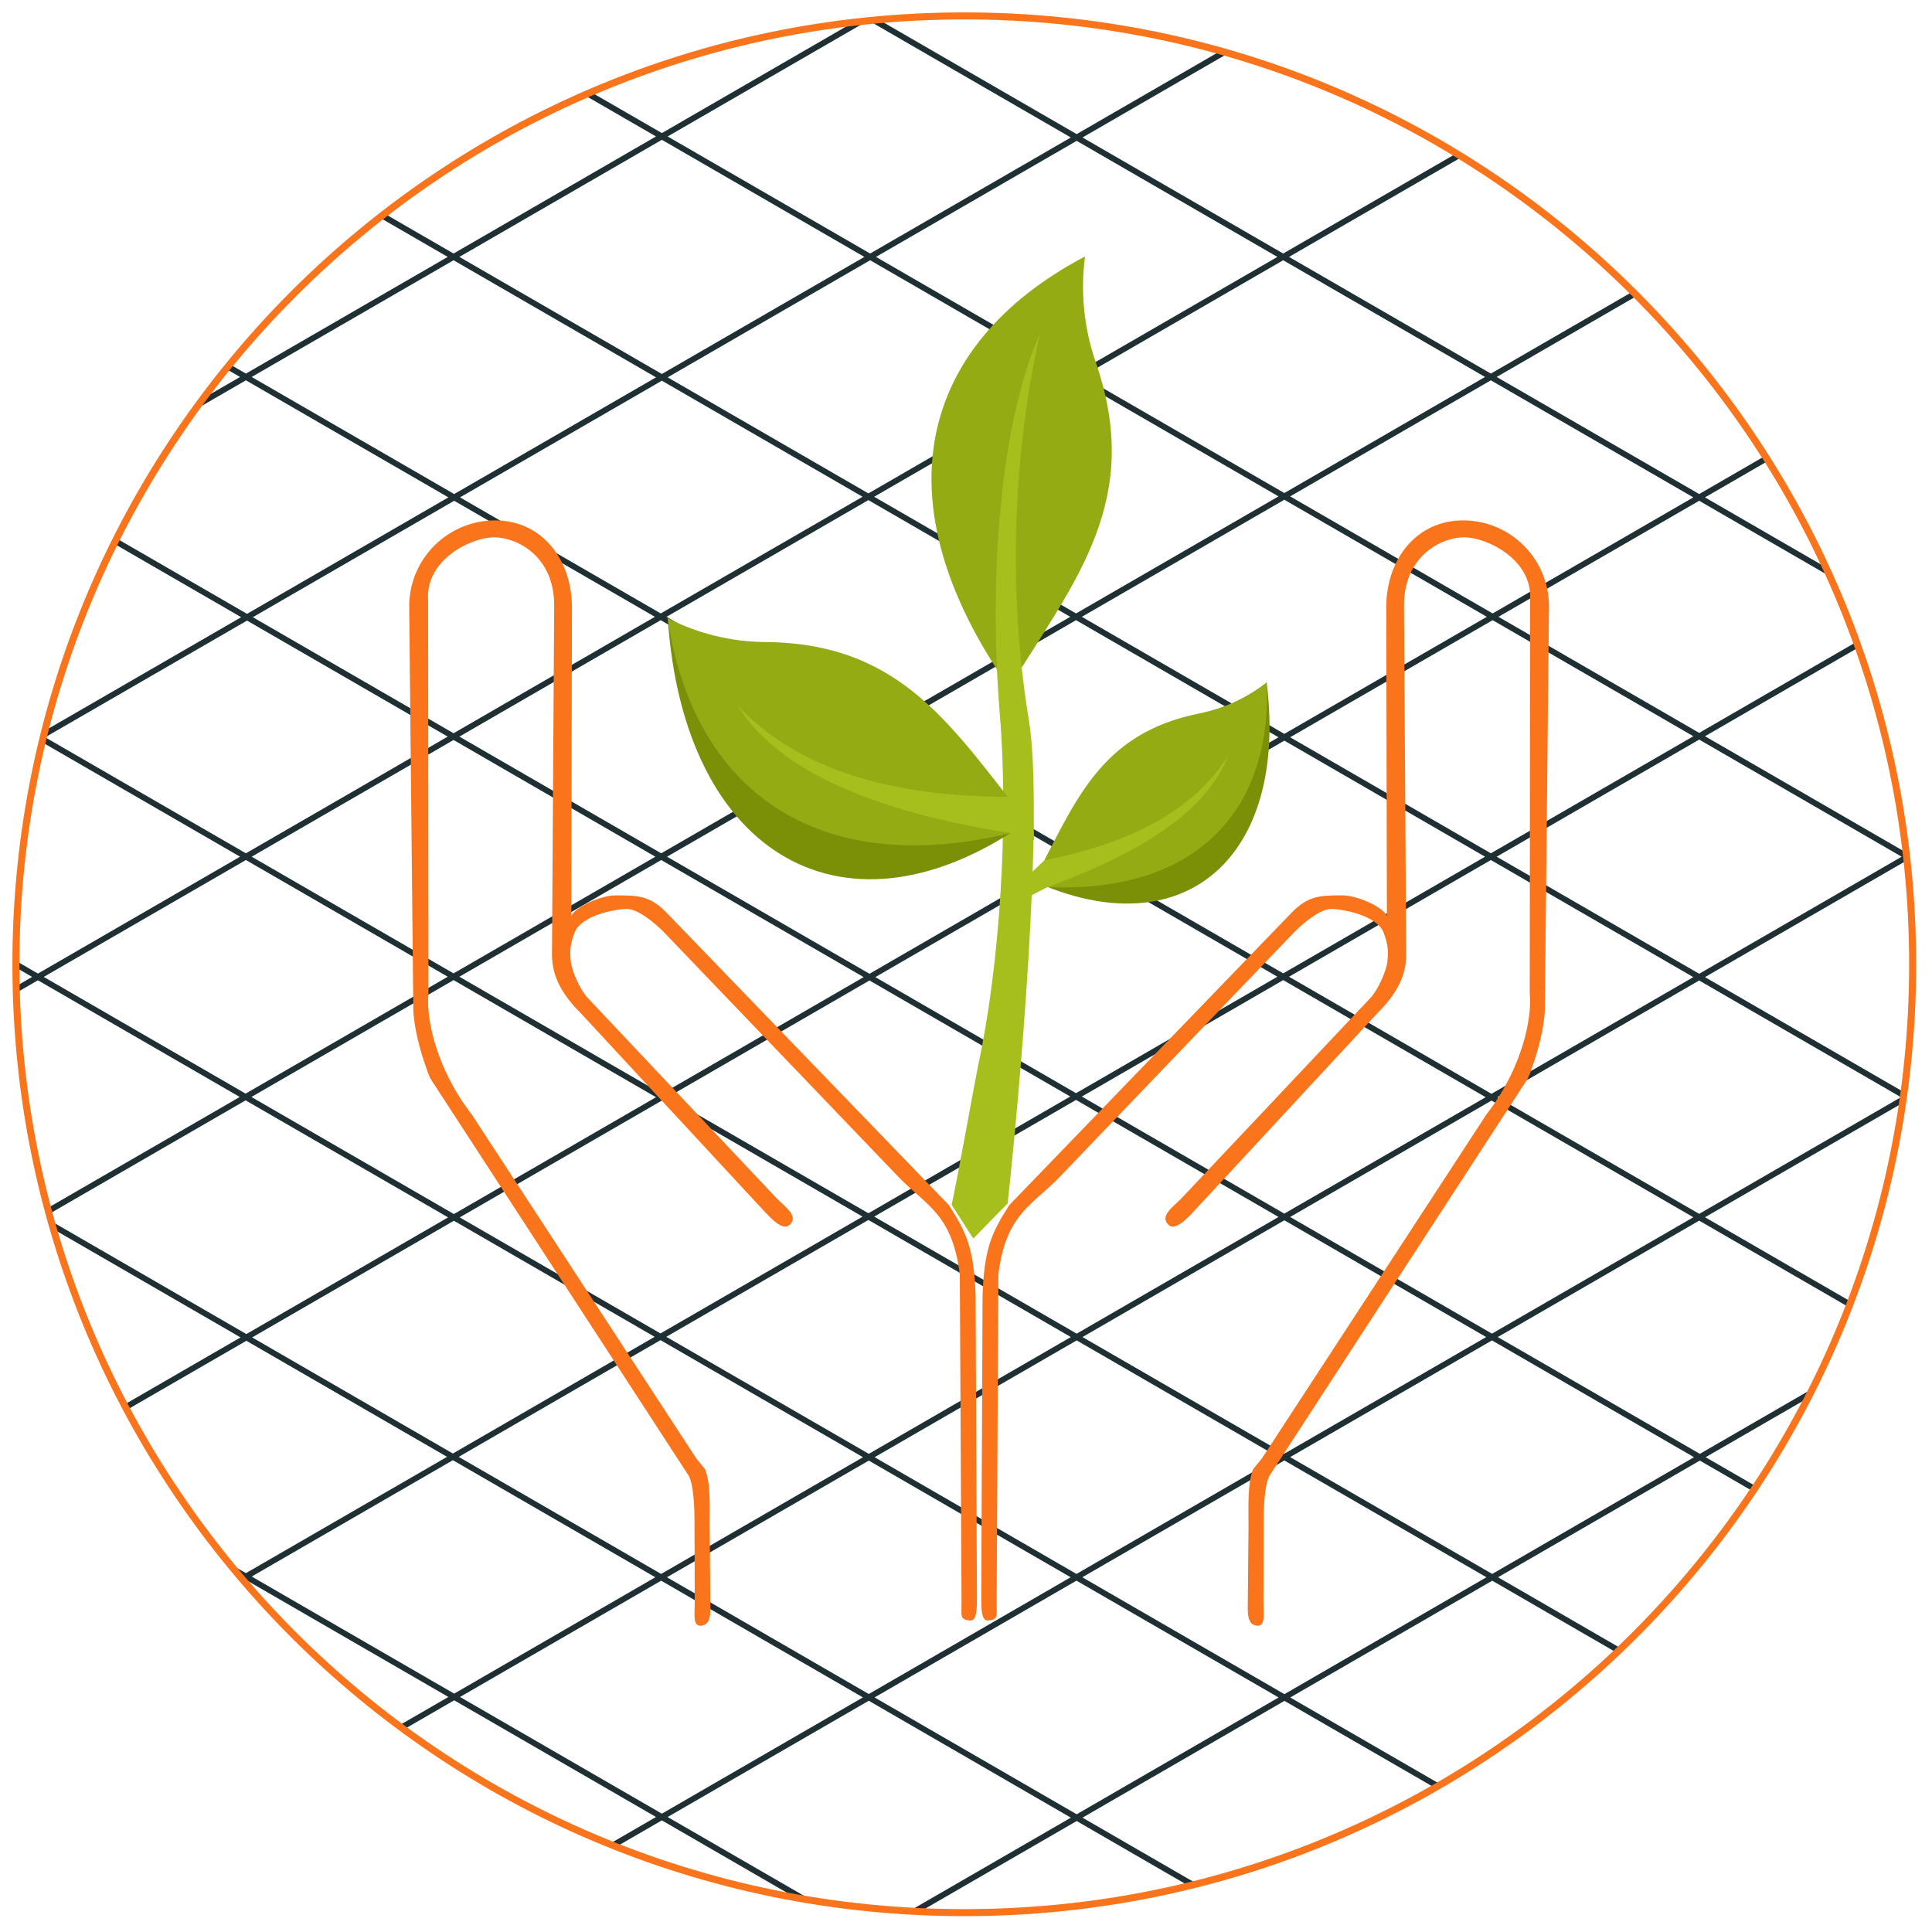 <svg xmlns="http://www.w3.org/2000/svg" viewBox="0 0 1080 1080" width="1080" height="1080" style="width: 100%; height: 100%; transform: translate3d(0px, 0px, 0px);" preserveAspectRatio="xMidYMid meet"><defs><clipPath id="__lottie_element_17"><rect width="1080" height="1080" x="0" y="0"></rect></clipPath><clipPath id="__lottie_element_20"><path d="M0,0 L136,0 L136,136 L0,136z"></path></clipPath><clipPath id="__lottie_element_26"><path d="M0,0 L136,0 L136,136 L0,136z"></path></clipPath><clipPath id="__lottie_element_33"><path d="M0,0 L1080,0 L1080,1080 L0,1080z"></path></clipPath><clipPath id="__lottie_element_49"><path d="M0,0 L136,0 L136,136 L0,136z"></path></clipPath><clipPath id="__lottie_element_56"><path d="M0,0 L136,0 L136,136 L0,136z"></path></clipPath></defs><g clip-path="url(#__lottie_element_17)"><g clip-path="url(#__lottie_element_20)" style="display: block;" transform="matrix(7.854,0,0,7.854,5.948,5.948)" opacity="1"><g style="display: block;" transform="matrix(1,0,0,1,0,0)" opacity="1"><g opacity="1" transform="matrix(1,0,0,1,67.673,67.975)"><path fill="rgb(31,48,52)" fill-opacity="1" d=" M60.239,30.781 C60.355,30.558 60.465,30.331 60.579,30.105 C60.579,30.105 52.555,34.745 52.555,34.745 C52.555,34.745 38.174,26.432 38.174,26.432 C38.174,26.432 52.508,18.146 52.508,18.146 C52.508,18.146 63.155,24.301 63.155,24.301 C63.205,24.17 63.253,24.039 63.302,23.908 C63.302,23.908 52.922,17.905 52.922,17.905 C52.922,17.905 66.982,9.775 66.982,9.775 C67.019,9.52 67.054,9.264 67.09,9.007 C67.09,9.007 52.922,0.814 52.922,0.814 C52.922,0.814 67.298,-7.499 67.298,-7.499 C67.278,-7.685 67.256,-7.872 67.233,-8.057 C67.233,-8.057 52.924,-16.331 52.924,-16.331 C52.924,-16.331 63.841,-22.646 63.841,-22.646 C63.795,-22.778 63.749,-22.91 63.702,-23.042 C63.702,-23.042 52.508,-16.57 52.508,-16.57 C52.508,-16.57 38.221,-24.831 38.221,-24.831 C38.221,-24.831 52.508,-33.09 52.508,-33.09 C52.508,-33.09 61.815,-27.709 61.815,-27.709 C61.717,-27.927 61.614,-28.144 61.514,-28.361 C61.514,-28.361 52.922,-33.332 52.922,-33.332 C52.922,-33.332 57.415,-35.929 57.415,-35.929 C57.341,-36.046 57.269,-36.164 57.195,-36.28 C57.195,-36.28 52.508,-33.569 52.508,-33.569 C52.508,-33.569 38.096,-41.902 38.096,-41.902 C38.096,-41.902 48.081,-47.677 48.081,-47.677 C47.981,-47.778 47.882,-47.879 47.78,-47.98 C47.78,-47.98 37.682,-42.142 37.682,-42.142 C37.682,-42.142 23.315,-50.447 23.315,-50.447 C23.315,-50.447 35.626,-57.565 35.626,-57.565 C35.493,-57.647 35.361,-57.732 35.228,-57.814 C35.228,-57.814 22.9,-50.688 22.9,-50.688 C22.9,-50.688 8.617,-58.947 8.617,-58.947 C8.617,-58.947 18.995,-64.946 18.995,-64.946 C18.809,-65.001 18.625,-65.054 18.438,-65.105 C18.438,-65.105 8.201,-59.187 8.201,-59.187 C8.201,-59.187 -5.874,-67.325 -5.874,-67.325 C-6.113,-67.304 -6.353,-67.286 -6.592,-67.261 C-6.592,-67.261 7.786,-58.947 7.786,-58.947 C7.786,-58.947 -6.499,-50.688 -6.499,-50.688 C-6.499,-50.688 -20.91,-59.02 -20.91,-59.02 C-20.91,-59.02 -6.669,-67.255 -6.669,-67.255 C-7.014,-67.22 -7.357,-67.178 -7.701,-67.137 C-7.701,-67.137 -21.322,-59.261 -21.322,-59.261 C-21.322,-59.261 -26.357,-62.17 -26.357,-62.17 C-26.516,-62.103 -26.673,-62.033 -26.831,-61.963 C-26.831,-61.963 -21.74,-59.02 -21.74,-59.02 C-21.74,-59.02 -36.148,-50.688 -36.148,-50.688 C-36.148,-50.688 -41.053,-53.523 -41.053,-53.523 C-41.172,-53.432 -41.293,-53.342 -41.41,-53.25 C-41.41,-53.25 -36.564,-50.447 -36.564,-50.447 C-36.564,-50.447 -50.928,-42.142 -50.928,-42.142 C-50.928,-42.142 -52.072,-42.803 -52.072,-42.803 C-52.16,-42.695 -52.247,-42.584 -52.335,-42.476 C-52.335,-42.476 -51.344,-41.902 -51.344,-41.902 C-51.344,-41.902 -53.958,-40.391 -53.958,-40.391 C-54.162,-40.116 -54.361,-39.839 -54.561,-39.562 C-54.561,-39.562 -50.928,-41.663 -50.928,-41.663 C-50.928,-41.663 -36.516,-33.332 -36.516,-33.332 C-36.516,-33.332 -50.848,-25.042 -50.848,-25.042 C-50.848,-25.042 -60.124,-30.405 -60.124,-30.405 C-60.187,-30.282 -60.247,-30.158 -60.309,-30.034 C-60.309,-30.034 -51.264,-24.804 -51.264,-24.804 C-51.264,-24.804 -65.232,-16.728 -65.232,-16.728 C-65.301,-16.454 -65.366,-16.179 -65.432,-15.904 C-65.432,-15.904 -51.344,-7.757 -51.344,-7.757 C-51.344,-7.757 -65.73,0.561 -65.73,0.561 C-65.73,0.561 -67.294,-0.344 -67.294,-0.344 C-67.294,-0.263 -67.298,-0.182 -67.298,-0.1 C-67.298,-0.022 -67.294,0.055 -67.294,0.133 C-67.294,0.133 -66.143,0.799 -66.143,0.799 C-66.143,0.799 -67.277,1.455 -67.277,1.455 C-67.273,1.611 -67.269,1.77 -67.264,1.926 C-67.264,1.926 -65.73,1.04 -65.73,1.04 C-65.73,1.04 -51.365,9.344 -51.365,9.344 C-51.365,9.344 -65.042,17.251 -65.042,17.251 C-65.005,17.391 -64.967,17.53 -64.93,17.669 C-64.93,17.669 -50.949,9.585 -50.949,9.585 C-50.949,9.585 -36.536,17.915 -36.536,17.915 C-36.536,17.915 -50.896,26.219 -50.896,26.219 C-50.896,26.219 -64.79,18.182 -64.79,18.182 C-64.736,18.373 -64.68,18.563 -64.626,18.755 C-64.626,18.755 -51.309,26.458 -51.309,26.458 C-51.309,26.458 -59.589,31.243 -59.589,31.243 C-59.524,31.366 -59.461,31.489 -59.395,31.611 C-59.395,31.611 -50.895,26.697 -50.895,26.697 C-50.895,26.697 -36.611,34.958 -36.611,34.958 C-36.611,34.958 -50.928,43.236 -50.928,43.236 C-50.928,43.236 -52.115,42.551 -52.115,42.551 C-51.861,42.861 -51.603,43.17 -51.344,43.477 C-51.253,43.583 -51.163,43.69 -51.072,43.798 C-51.072,43.798 -50.928,43.714 -50.928,43.714 C-50.928,43.714 -36.516,52.049 -36.516,52.049 C-36.516,52.049 -40.048,54.089 -40.048,54.089 C-39.927,54.18 -39.804,54.267 -39.682,54.355 C-39.682,54.355 -36.104,52.286 -36.104,52.286 C-36.104,52.286 -21.738,60.592 -21.738,60.592 C-21.738,60.592 -25.055,62.51 -25.055,62.51 C-24.893,62.576 -24.732,62.646 -24.568,62.711 C-24.568,62.711 -21.322,60.833 -21.322,60.833 C-21.322,60.833 -11.809,66.335 -11.809,66.335 C-11.421,66.403 -11.03,66.467 -10.639,66.529 C-10.639,66.529 -20.91,60.592 -20.91,60.592 C-20.91,60.592 -6.596,52.318 -6.596,52.318 C-6.596,52.318 7.788,60.639 7.788,60.639 C7.788,60.639 -3.706,67.285 -3.706,67.285 C-3.452,67.3 -3.198,67.313 -2.943,67.325 C-2.943,67.325 8.202,60.879 8.202,60.879 C8.202,60.879 16.18,65.493 16.18,65.493 C16.376,65.445 16.572,65.399 16.765,65.35 C16.765,65.35 8.617,60.639 8.617,60.639 C8.617,60.639 22.99,52.327 22.99,52.327 C22.99,52.327 33.699,58.516 33.699,58.516 C33.835,58.438 33.97,58.355 34.107,58.275 C34.107,58.275 23.402,52.085 23.402,52.085 C23.402,52.085 37.779,43.773 37.779,43.773 C37.779,43.773 46.633,48.893 46.633,48.893 C46.738,48.793 46.843,48.693 46.947,48.594 C46.947,48.594 38.193,43.529 38.193,43.529 C38.193,43.529 52.555,35.225 52.555,35.225 C52.555,35.225 56.329,37.406 56.329,37.406 C56.406,37.292 56.481,37.175 56.558,37.059 C56.558,37.059 52.969,34.984 52.969,34.984 C52.969,34.984 60.239,30.781 60.239,30.781z M37.76,26.189 C37.76,26.189 23.396,17.885 23.396,17.885 C23.396,17.885 37.729,9.6 37.729,9.6 C37.729,9.6 52.092,17.904 52.092,17.904 C52.092,17.904 37.76,26.189 37.76,26.189z M-6.208,-16.285 C-6.208,-16.285 8.156,-24.592 8.156,-24.592 C8.156,-24.592 22.568,-16.257 22.568,-16.257 C22.568,-16.257 8.202,-7.952 8.202,-7.952 C8.202,-7.952 -6.208,-16.285 -6.208,-16.285z M22.488,0.786 C22.488,0.786 8.156,9.074 8.156,9.074 C8.156,9.074 -6.13,0.814 -6.13,0.814 C-6.13,0.814 8.202,-7.475 8.202,-7.475 C8.202,-7.475 22.488,0.786 22.488,0.786z M7.788,-7.712 C7.788,-7.712 -6.546,0.575 -6.546,0.575 C-6.546,0.575 -20.954,-7.757 -20.954,-7.757 C-20.954,-7.757 -6.622,-16.045 -6.622,-16.045 C-6.622,-16.045 7.788,-7.712 7.788,-7.712z M7.743,9.312 C7.743,9.312 -6.622,17.62 -6.622,17.62 C-6.622,17.62 -20.91,9.361 -20.91,9.361 C-20.91,9.361 -6.546,1.053 -6.546,1.053 C-6.546,1.053 7.743,9.312 7.743,9.312z M8.156,9.555 C8.156,9.555 22.568,17.885 22.568,17.885 C22.568,17.885 8.202,26.189 8.202,26.189 C8.202,26.189 -6.208,17.859 -6.208,17.859 C-6.208,17.859 8.156,9.555 8.156,9.555z M8.571,9.314 C8.571,9.314 22.902,1.027 22.902,1.027 C22.902,1.027 37.312,9.361 37.312,9.361 C37.312,9.361 22.98,17.646 22.98,17.646 C22.98,17.646 8.571,9.314 8.571,9.314z M23.316,0.786 C23.316,0.786 37.682,-7.52 37.682,-7.52 C37.682,-7.52 52.092,0.814 52.092,0.814 C52.092,0.814 37.727,9.12 37.727,9.12 C37.727,9.12 23.316,0.786 23.316,0.786z M22.902,0.547 C22.902,0.547 8.617,-7.712 8.617,-7.712 C8.617,-7.712 22.982,-16.018 22.982,-16.018 C22.982,-16.018 37.268,-7.757 37.268,-7.757 C37.268,-7.757 22.902,0.547 22.902,0.547z M8.571,-24.831 C8.571,-24.831 22.982,-33.163 22.982,-33.163 C22.982,-33.163 37.393,-24.831 37.393,-24.831 C37.393,-24.831 22.982,-16.499 22.982,-16.499 C22.982,-16.499 8.571,-24.831 8.571,-24.831z M8.157,-25.071 C8.157,-25.071 -6.21,-33.376 -6.21,-33.376 C-6.21,-33.376 8.202,-41.709 8.202,-41.709 C8.202,-41.709 22.568,-33.403 22.568,-33.403 C22.568,-33.403 8.157,-25.071 8.157,-25.071z M7.743,-24.831 C7.743,-24.831 -6.622,-16.525 -6.622,-16.525 C-6.622,-16.525 -20.99,-24.831 -20.99,-24.831 C-20.99,-24.831 -6.624,-33.137 -6.624,-33.137 C-6.624,-33.137 7.743,-24.831 7.743,-24.831z M-21.404,-25.071 C-21.404,-25.071 -35.689,-33.332 -35.689,-33.332 C-35.689,-33.332 -21.322,-41.636 -21.322,-41.636 C-21.322,-41.636 -7.038,-33.376 -7.038,-33.376 C-7.038,-33.376 -21.404,-25.071 -21.404,-25.071z M-7.038,-16.285 C-7.038,-16.285 -21.369,-7.999 -21.369,-7.999 C-21.369,-7.999 -35.734,-16.304 -35.734,-16.304 C-35.734,-16.304 -21.404,-24.592 -21.404,-24.592 C-21.404,-24.592 -7.038,-16.285 -7.038,-16.285z M-21.785,-7.757 C-21.785,-7.757 -36.148,0.547 -36.148,0.547 C-36.148,0.547 -50.516,-7.757 -50.516,-7.757 C-50.516,-7.757 -36.148,-16.064 -36.148,-16.064 C-36.148,-16.064 -21.785,-7.757 -21.785,-7.757z M-21.369,-7.52 C-21.369,-7.52 -6.96,0.814 -6.96,0.814 C-6.96,0.814 -21.322,9.12 -21.322,9.12 C-21.322,9.12 -35.734,0.786 -35.734,0.786 C-35.734,0.786 -21.369,-7.52 -21.369,-7.52z M-7.038,17.859 C-7.038,17.859 -21.421,26.174 -21.421,26.174 C-21.421,26.174 -35.708,17.915 -35.708,17.915 C-35.708,17.915 -21.322,9.6 -21.322,9.6 C-21.322,9.6 -7.038,17.859 -7.038,17.859z M-7.008,34.984 C-7.008,34.984 -21.374,43.292 -21.374,43.292 C-21.374,43.292 -35.783,34.96 -35.783,34.96 C-35.783,34.96 -21.421,26.652 -21.421,26.652 C-21.421,26.652 -7.008,34.984 -7.008,34.984z M-21.007,26.415 C-21.007,26.415 -6.622,18.098 -6.622,18.098 C-6.622,18.098 7.788,26.432 7.788,26.432 C7.788,26.432 -6.593,34.745 -6.593,34.745 C-6.593,34.745 -21.007,26.415 -21.007,26.415z M8.202,26.671 C8.202,26.671 22.568,34.977 22.568,34.977 C22.568,34.977 8.188,43.292 8.188,43.292 C8.188,43.292 -6.18,34.984 -6.18,34.984 C-6.18,34.984 8.202,26.671 8.202,26.671z M8.617,26.432 C8.617,26.432 22.982,18.122 22.982,18.122 C22.982,18.122 37.346,26.432 37.346,26.432 C37.346,26.432 22.982,34.734 22.982,34.734 C22.982,34.734 8.617,26.432 8.617,26.432z M66.87,9.36 C66.87,9.36 52.508,17.663 52.508,17.663 C52.508,17.663 38.143,9.36 38.143,9.36 C38.143,9.36 52.508,1.053 52.508,1.053 C52.508,1.053 66.87,9.36 66.87,9.36z M52.51,-16.092 C52.51,-16.092 66.919,-7.757 66.919,-7.757 C66.919,-7.757 52.508,0.575 52.508,0.575 C52.508,0.575 38.096,-7.757 38.096,-7.757 C38.096,-7.757 52.51,-16.092 52.51,-16.092z M52.094,-16.331 C52.094,-16.331 37.682,-7.999 37.682,-7.999 C37.682,-7.999 23.396,-16.257 23.396,-16.257 C23.396,-16.257 37.808,-24.592 37.808,-24.592 C37.808,-24.592 52.094,-16.331 52.094,-16.331z M52.092,-33.332 C52.092,-33.332 37.808,-25.071 37.808,-25.071 C37.808,-25.071 23.396,-33.403 23.396,-33.403 C23.396,-33.403 37.682,-41.663 37.682,-41.663 C37.682,-41.663 52.092,-33.332 52.092,-33.332z M37.268,-41.902 C37.268,-41.902 22.982,-33.641 22.982,-33.641 C22.982,-33.641 8.617,-41.949 8.617,-41.949 C8.617,-41.949 22.9,-50.209 22.9,-50.209 C22.9,-50.209 37.268,-41.902 37.268,-41.902z M8.202,-58.707 C8.202,-58.707 22.488,-50.447 22.488,-50.447 C22.488,-50.447 8.202,-42.188 8.202,-42.188 C8.202,-42.188 -6.083,-50.447 -6.083,-50.447 C-6.083,-50.447 8.202,-58.707 8.202,-58.707z M7.788,-41.949 C7.788,-41.949 -6.622,-33.615 -6.622,-33.615 C-6.622,-33.615 -20.91,-41.875 -20.91,-41.875 C-20.91,-41.875 -6.499,-50.209 -6.499,-50.209 C-6.499,-50.209 7.788,-41.949 7.788,-41.949z M-21.322,-58.782 C-21.322,-58.782 -6.91,-50.447 -6.91,-50.447 C-6.91,-50.447 -21.322,-42.115 -21.322,-42.115 C-21.322,-42.115 -35.734,-50.447 -35.734,-50.447 C-35.734,-50.447 -21.322,-58.782 -21.322,-58.782z M-50.516,-41.902 C-50.516,-41.902 -36.148,-50.209 -36.148,-50.209 C-36.148,-50.209 -21.738,-41.875 -21.738,-41.875 C-21.738,-41.875 -36.104,-33.569 -36.104,-33.569 C-36.104,-33.569 -50.516,-41.902 -50.516,-41.902z M-36.104,-33.09 C-36.104,-33.09 -21.818,-24.831 -21.818,-24.831 C-21.818,-24.831 -36.148,-16.544 -36.148,-16.544 C-36.148,-16.544 -50.434,-24.804 -50.434,-24.804 C-50.434,-24.804 -36.104,-33.09 -36.104,-33.09z M-65.214,-16.257 C-65.214,-16.257 -50.848,-24.562 -50.848,-24.562 C-50.848,-24.562 -36.564,-16.304 -36.564,-16.304 C-36.564,-16.304 -50.928,-7.999 -50.928,-7.999 C-50.928,-7.999 -65.214,-16.257 -65.214,-16.257z M-65.316,0.799 C-65.316,0.799 -50.928,-7.521 -50.928,-7.521 C-50.928,-7.521 -36.561,0.786 -36.561,0.786 C-36.561,0.786 -50.949,9.105 -50.949,9.105 C-50.949,9.105 -65.316,0.799 -65.316,0.799z M-50.535,9.344 C-50.535,9.344 -36.148,1.027 -36.148,1.027 C-36.148,1.027 -21.738,9.361 -21.738,9.361 C-21.738,9.361 -36.124,17.678 -36.124,17.678 C-36.124,17.678 -50.535,9.344 -50.535,9.344z M-50.482,26.458 C-50.482,26.458 -36.124,18.154 -36.124,18.154 C-36.124,18.154 -21.837,26.415 -21.837,26.415 C-21.837,26.415 -36.197,34.721 -36.197,34.721 C-36.197,34.721 -50.482,26.458 -50.482,26.458z M-50.514,43.477 C-50.514,43.477 -36.197,35.197 -36.197,35.197 C-36.197,35.197 -21.788,43.529 -21.788,43.529 C-21.788,43.529 -36.104,51.811 -36.104,51.811 C-36.104,51.811 -50.514,43.477 -50.514,43.477z M-21.322,60.354 C-21.322,60.354 -35.689,52.049 -35.689,52.049 C-35.689,52.049 -21.374,43.773 -21.374,43.773 C-21.374,43.773 -7.012,52.079 -7.012,52.079 C-7.012,52.079 -21.322,60.354 -21.322,60.354z M-20.96,43.529 C-20.96,43.529 -6.594,35.225 -6.594,35.225 C-6.594,35.225 7.773,43.529 7.773,43.529 C7.773,43.529 -6.596,51.839 -6.596,51.839 C-6.596,51.839 -20.96,43.529 -20.96,43.529z M8.202,60.398 C8.202,60.398 -6.182,52.081 -6.182,52.081 C-6.182,52.081 8.188,43.77 8.188,43.77 C8.188,43.77 22.575,52.085 22.575,52.085 C22.575,52.085 8.202,60.398 8.202,60.398z M22.988,51.848 C22.988,51.848 8.603,43.529 8.603,43.529 C8.603,43.529 22.982,35.217 22.982,35.217 C22.982,35.217 37.366,43.529 37.366,43.529 C37.366,43.529 22.988,51.848 22.988,51.848z M37.779,43.292 C37.779,43.292 23.396,34.977 23.396,34.977 C23.396,34.977 37.76,26.671 37.76,26.671 C37.76,26.671 52.142,34.984 52.142,34.984 C52.142,34.984 37.779,43.292 37.779,43.292z"></path><path stroke-linecap="butt" stroke-linejoin="miter" fill-opacity="0" stroke-miterlimit="10" stroke="rgb(17,137,165)" stroke-opacity="1" stroke-width="0" d=" M60.239,30.781 C60.355,30.558 60.465,30.331 60.579,30.105 C60.579,30.105 52.555,34.745 52.555,34.745 C52.555,34.745 38.174,26.432 38.174,26.432 C38.174,26.432 52.508,18.146 52.508,18.146 C52.508,18.146 63.155,24.301 63.155,24.301 C63.205,24.17 63.253,24.039 63.302,23.908 C63.302,23.908 52.922,17.905 52.922,17.905 C52.922,17.905 66.982,9.775 66.982,9.775 C67.019,9.52 67.054,9.264 67.09,9.007 C67.09,9.007 52.922,0.814 52.922,0.814 C52.922,0.814 67.298,-7.499 67.298,-7.499 C67.278,-7.685 67.256,-7.872 67.233,-8.057 C67.233,-8.057 52.924,-16.331 52.924,-16.331 C52.924,-16.331 63.841,-22.646 63.841,-22.646 C63.795,-22.778 63.749,-22.91 63.702,-23.042 C63.702,-23.042 52.508,-16.57 52.508,-16.57 C52.508,-16.57 38.221,-24.831 38.221,-24.831 C38.221,-24.831 52.508,-33.09 52.508,-33.09 C52.508,-33.09 61.815,-27.709 61.815,-27.709 C61.717,-27.927 61.614,-28.144 61.514,-28.361 C61.514,-28.361 52.922,-33.332 52.922,-33.332 C52.922,-33.332 57.415,-35.929 57.415,-35.929 C57.341,-36.046 57.269,-36.164 57.195,-36.28 C57.195,-36.28 52.508,-33.569 52.508,-33.569 C52.508,-33.569 38.096,-41.902 38.096,-41.902 C38.096,-41.902 48.081,-47.677 48.081,-47.677 C47.981,-47.778 47.882,-47.879 47.78,-47.98 C47.78,-47.98 37.682,-42.142 37.682,-42.142 C37.682,-42.142 23.315,-50.447 23.315,-50.447 C23.315,-50.447 35.626,-57.565 35.626,-57.565 C35.493,-57.647 35.361,-57.732 35.228,-57.814 C35.228,-57.814 22.9,-50.688 22.9,-50.688 C22.9,-50.688 8.617,-58.947 8.617,-58.947 C8.617,-58.947 18.995,-64.946 18.995,-64.946 C18.809,-65.001 18.625,-65.054 18.438,-65.105 C18.438,-65.105 8.201,-59.187 8.201,-59.187 C8.201,-59.187 -5.874,-67.325 -5.874,-67.325 C-6.113,-67.304 -6.353,-67.286 -6.592,-67.261 C-6.592,-67.261 7.786,-58.947 7.786,-58.947 C7.786,-58.947 -6.499,-50.688 -6.499,-50.688 C-6.499,-50.688 -20.91,-59.02 -20.91,-59.02 C-20.91,-59.02 -6.669,-67.255 -6.669,-67.255 C-7.014,-67.22 -7.357,-67.178 -7.701,-67.137 C-7.701,-67.137 -21.322,-59.261 -21.322,-59.261 C-21.322,-59.261 -26.357,-62.17 -26.357,-62.17 C-26.516,-62.103 -26.673,-62.033 -26.831,-61.963 C-26.831,-61.963 -21.74,-59.02 -21.74,-59.02 C-21.74,-59.02 -36.148,-50.688 -36.148,-50.688 C-36.148,-50.688 -41.053,-53.523 -41.053,-53.523 C-41.172,-53.432 -41.293,-53.342 -41.41,-53.25 C-41.41,-53.25 -36.564,-50.447 -36.564,-50.447 C-36.564,-50.447 -50.928,-42.142 -50.928,-42.142 C-50.928,-42.142 -52.072,-42.803 -52.072,-42.803 C-52.16,-42.695 -52.247,-42.584 -52.335,-42.476 C-52.335,-42.476 -51.344,-41.902 -51.344,-41.902 C-51.344,-41.902 -53.958,-40.391 -53.958,-40.391 C-54.162,-40.116 -54.361,-39.839 -54.561,-39.562 C-54.561,-39.562 -50.928,-41.663 -50.928,-41.663 C-50.928,-41.663 -36.516,-33.332 -36.516,-33.332 C-36.516,-33.332 -50.848,-25.042 -50.848,-25.042 C-50.848,-25.042 -60.124,-30.405 -60.124,-30.405 C-60.187,-30.282 -60.247,-30.158 -60.309,-30.034 C-60.309,-30.034 -51.264,-24.804 -51.264,-24.804 C-51.264,-24.804 -65.232,-16.728 -65.232,-16.728 C-65.301,-16.454 -65.366,-16.179 -65.432,-15.904 C-65.432,-15.904 -51.344,-7.757 -51.344,-7.757 C-51.344,-7.757 -65.73,0.561 -65.73,0.561 C-65.73,0.561 -67.294,-0.344 -67.294,-0.344 C-67.294,-0.263 -67.298,-0.182 -67.298,-0.1 C-67.298,-0.022 -67.294,0.055 -67.294,0.133 C-67.294,0.133 -66.143,0.799 -66.143,0.799 C-66.143,0.799 -67.277,1.455 -67.277,1.455 C-67.273,1.611 -67.269,1.77 -67.264,1.926 C-67.264,1.926 -65.73,1.04 -65.73,1.04 C-65.73,1.04 -51.365,9.344 -51.365,9.344 C-51.365,9.344 -65.042,17.251 -65.042,17.251 C-65.005,17.391 -64.967,17.53 -64.93,17.669 C-64.93,17.669 -50.949,9.585 -50.949,9.585 C-50.949,9.585 -36.536,17.915 -36.536,17.915 C-36.536,17.915 -50.896,26.219 -50.896,26.219 C-50.896,26.219 -64.79,18.182 -64.79,18.182 C-64.736,18.373 -64.68,18.563 -64.626,18.755 C-64.626,18.755 -51.309,26.458 -51.309,26.458 C-51.309,26.458 -59.589,31.243 -59.589,31.243 C-59.524,31.366 -59.461,31.489 -59.395,31.611 C-59.395,31.611 -50.895,26.697 -50.895,26.697 C-50.895,26.697 -36.611,34.958 -36.611,34.958 C-36.611,34.958 -50.928,43.236 -50.928,43.236 C-50.928,43.236 -52.115,42.551 -52.115,42.551 C-51.861,42.861 -51.603,43.17 -51.344,43.477 C-51.253,43.583 -51.163,43.69 -51.072,43.798 C-51.072,43.798 -50.928,43.714 -50.928,43.714 C-50.928,43.714 -36.516,52.049 -36.516,52.049 C-36.516,52.049 -40.048,54.089 -40.048,54.089 C-39.927,54.18 -39.804,54.267 -39.682,54.355 C-39.682,54.355 -36.104,52.286 -36.104,52.286 C-36.104,52.286 -21.738,60.592 -21.738,60.592 C-21.738,60.592 -25.055,62.51 -25.055,62.51 C-24.893,62.576 -24.732,62.646 -24.568,62.711 C-24.568,62.711 -21.322,60.833 -21.322,60.833 C-21.322,60.833 -11.809,66.335 -11.809,66.335 C-11.421,66.403 -11.03,66.467 -10.639,66.529 C-10.639,66.529 -20.91,60.592 -20.91,60.592 C-20.91,60.592 -6.596,52.318 -6.596,52.318 C-6.596,52.318 7.788,60.639 7.788,60.639 C7.788,60.639 -3.706,67.285 -3.706,67.285 C-3.452,67.3 -3.198,67.313 -2.943,67.325 C-2.943,67.325 8.202,60.879 8.202,60.879 C8.202,60.879 16.18,65.493 16.18,65.493 C16.376,65.445 16.572,65.399 16.765,65.35 C16.765,65.35 8.617,60.639 8.617,60.639 C8.617,60.639 22.99,52.327 22.99,52.327 C22.99,52.327 33.699,58.516 33.699,58.516 C33.835,58.438 33.97,58.355 34.107,58.275 C34.107,58.275 23.402,52.085 23.402,52.085 C23.402,52.085 37.779,43.773 37.779,43.773 C37.779,43.773 46.633,48.893 46.633,48.893 C46.738,48.793 46.843,48.693 46.947,48.594 C46.947,48.594 38.193,43.529 38.193,43.529 C38.193,43.529 52.555,35.225 52.555,35.225 C52.555,35.225 56.329,37.406 56.329,37.406 C56.406,37.292 56.481,37.175 56.558,37.059 C56.558,37.059 52.969,34.984 52.969,34.984 C52.969,34.984 60.239,30.781 60.239,30.781z M37.76,26.189 C37.76,26.189 23.396,17.885 23.396,17.885 C23.396,17.885 37.729,9.6 37.729,9.6 C37.729,9.6 52.092,17.904 52.092,17.904 C52.092,17.904 37.76,26.189 37.76,26.189z M-6.208,-16.285 C-6.208,-16.285 8.156,-24.592 8.156,-24.592 C8.156,-24.592 22.568,-16.257 22.568,-16.257 C22.568,-16.257 8.202,-7.952 8.202,-7.952 C8.202,-7.952 -6.208,-16.285 -6.208,-16.285z M22.488,0.786 C22.488,0.786 8.156,9.074 8.156,9.074 C8.156,9.074 -6.13,0.814 -6.13,0.814 C-6.13,0.814 8.202,-7.475 8.202,-7.475 C8.202,-7.475 22.488,0.786 22.488,0.786z M7.788,-7.712 C7.788,-7.712 -6.546,0.575 -6.546,0.575 C-6.546,0.575 -20.954,-7.757 -20.954,-7.757 C-20.954,-7.757 -6.622,-16.045 -6.622,-16.045 C-6.622,-16.045 7.788,-7.712 7.788,-7.712z M7.743,9.312 C7.743,9.312 -6.622,17.62 -6.622,17.62 C-6.622,17.62 -20.91,9.361 -20.91,9.361 C-20.91,9.361 -6.546,1.053 -6.546,1.053 C-6.546,1.053 7.743,9.312 7.743,9.312z M8.156,9.555 C8.156,9.555 22.568,17.885 22.568,17.885 C22.568,17.885 8.202,26.189 8.202,26.189 C8.202,26.189 -6.208,17.859 -6.208,17.859 C-6.208,17.859 8.156,9.555 8.156,9.555z M8.571,9.314 C8.571,9.314 22.902,1.027 22.902,1.027 C22.902,1.027 37.312,9.361 37.312,9.361 C37.312,9.361 22.98,17.646 22.98,17.646 C22.98,17.646 8.571,9.314 8.571,9.314z M23.316,0.786 C23.316,0.786 37.682,-7.52 37.682,-7.52 C37.682,-7.52 52.092,0.814 52.092,0.814 C52.092,0.814 37.727,9.12 37.727,9.12 C37.727,9.12 23.316,0.786 23.316,0.786z M22.902,0.547 C22.902,0.547 8.617,-7.712 8.617,-7.712 C8.617,-7.712 22.982,-16.018 22.982,-16.018 C22.982,-16.018 37.268,-7.757 37.268,-7.757 C37.268,-7.757 22.902,0.547 22.902,0.547z M8.571,-24.831 C8.571,-24.831 22.982,-33.163 22.982,-33.163 C22.982,-33.163 37.393,-24.831 37.393,-24.831 C37.393,-24.831 22.982,-16.499 22.982,-16.499 C22.982,-16.499 8.571,-24.831 8.571,-24.831z M8.157,-25.071 C8.157,-25.071 -6.21,-33.376 -6.21,-33.376 C-6.21,-33.376 8.202,-41.709 8.202,-41.709 C8.202,-41.709 22.568,-33.403 22.568,-33.403 C22.568,-33.403 8.157,-25.071 8.157,-25.071z M7.743,-24.831 C7.743,-24.831 -6.622,-16.525 -6.622,-16.525 C-6.622,-16.525 -20.99,-24.831 -20.99,-24.831 C-20.99,-24.831 -6.624,-33.137 -6.624,-33.137 C-6.624,-33.137 7.743,-24.831 7.743,-24.831z M-21.404,-25.071 C-21.404,-25.071 -35.689,-33.332 -35.689,-33.332 C-35.689,-33.332 -21.322,-41.636 -21.322,-41.636 C-21.322,-41.636 -7.038,-33.376 -7.038,-33.376 C-7.038,-33.376 -21.404,-25.071 -21.404,-25.071z M-7.038,-16.285 C-7.038,-16.285 -21.369,-7.999 -21.369,-7.999 C-21.369,-7.999 -35.734,-16.304 -35.734,-16.304 C-35.734,-16.304 -21.404,-24.592 -21.404,-24.592 C-21.404,-24.592 -7.038,-16.285 -7.038,-16.285z M-21.785,-7.757 C-21.785,-7.757 -36.148,0.547 -36.148,0.547 C-36.148,0.547 -50.516,-7.757 -50.516,-7.757 C-50.516,-7.757 -36.148,-16.064 -36.148,-16.064 C-36.148,-16.064 -21.785,-7.757 -21.785,-7.757z M-21.369,-7.52 C-21.369,-7.52 -6.96,0.814 -6.96,0.814 C-6.96,0.814 -21.322,9.12 -21.322,9.12 C-21.322,9.12 -35.734,0.786 -35.734,0.786 C-35.734,0.786 -21.369,-7.52 -21.369,-7.52z M-7.038,17.859 C-7.038,17.859 -21.421,26.174 -21.421,26.174 C-21.421,26.174 -35.708,17.915 -35.708,17.915 C-35.708,17.915 -21.322,9.6 -21.322,9.6 C-21.322,9.6 -7.038,17.859 -7.038,17.859z M-7.008,34.984 C-7.008,34.984 -21.374,43.292 -21.374,43.292 C-21.374,43.292 -35.783,34.96 -35.783,34.96 C-35.783,34.96 -21.421,26.652 -21.421,26.652 C-21.421,26.652 -7.008,34.984 -7.008,34.984z M-21.007,26.415 C-21.007,26.415 -6.622,18.098 -6.622,18.098 C-6.622,18.098 7.788,26.432 7.788,26.432 C7.788,26.432 -6.593,34.745 -6.593,34.745 C-6.593,34.745 -21.007,26.415 -21.007,26.415z M8.202,26.671 C8.202,26.671 22.568,34.977 22.568,34.977 C22.568,34.977 8.188,43.292 8.188,43.292 C8.188,43.292 -6.18,34.984 -6.18,34.984 C-6.18,34.984 8.202,26.671 8.202,26.671z M8.617,26.432 C8.617,26.432 22.982,18.122 22.982,18.122 C22.982,18.122 37.346,26.432 37.346,26.432 C37.346,26.432 22.982,34.734 22.982,34.734 C22.982,34.734 8.617,26.432 8.617,26.432z M66.87,9.36 C66.87,9.36 52.508,17.663 52.508,17.663 C52.508,17.663 38.143,9.36 38.143,9.36 C38.143,9.36 52.508,1.053 52.508,1.053 C52.508,1.053 66.87,9.36 66.87,9.36z M52.51,-16.092 C52.51,-16.092 66.919,-7.757 66.919,-7.757 C66.919,-7.757 52.508,0.575 52.508,0.575 C52.508,0.575 38.096,-7.757 38.096,-7.757 C38.096,-7.757 52.51,-16.092 52.51,-16.092z M52.094,-16.331 C52.094,-16.331 37.682,-7.999 37.682,-7.999 C37.682,-7.999 23.396,-16.257 23.396,-16.257 C23.396,-16.257 37.808,-24.592 37.808,-24.592 C37.808,-24.592 52.094,-16.331 52.094,-16.331z M52.092,-33.332 C52.092,-33.332 37.808,-25.071 37.808,-25.071 C37.808,-25.071 23.396,-33.403 23.396,-33.403 C23.396,-33.403 37.682,-41.663 37.682,-41.663 C37.682,-41.663 52.092,-33.332 52.092,-33.332z M37.268,-41.902 C37.268,-41.902 22.982,-33.641 22.982,-33.641 C22.982,-33.641 8.617,-41.949 8.617,-41.949 C8.617,-41.949 22.9,-50.209 22.9,-50.209 C22.9,-50.209 37.268,-41.902 37.268,-41.902z M8.202,-58.707 C8.202,-58.707 22.488,-50.447 22.488,-50.447 C22.488,-50.447 8.202,-42.188 8.202,-42.188 C8.202,-42.188 -6.083,-50.447 -6.083,-50.447 C-6.083,-50.447 8.202,-58.707 8.202,-58.707z M7.788,-41.949 C7.788,-41.949 -6.622,-33.615 -6.622,-33.615 C-6.622,-33.615 -20.91,-41.875 -20.91,-41.875 C-20.91,-41.875 -6.499,-50.209 -6.499,-50.209 C-6.499,-50.209 7.788,-41.949 7.788,-41.949z M-21.322,-58.782 C-21.322,-58.782 -6.91,-50.447 -6.91,-50.447 C-6.91,-50.447 -21.322,-42.115 -21.322,-42.115 C-21.322,-42.115 -35.734,-50.447 -35.734,-50.447 C-35.734,-50.447 -21.322,-58.782 -21.322,-58.782z M-50.516,-41.902 C-50.516,-41.902 -36.148,-50.209 -36.148,-50.209 C-36.148,-50.209 -21.738,-41.875 -21.738,-41.875 C-21.738,-41.875 -36.104,-33.569 -36.104,-33.569 C-36.104,-33.569 -50.516,-41.902 -50.516,-41.902z M-36.104,-33.09 C-36.104,-33.09 -21.818,-24.831 -21.818,-24.831 C-21.818,-24.831 -36.148,-16.544 -36.148,-16.544 C-36.148,-16.544 -50.434,-24.804 -50.434,-24.804 C-50.434,-24.804 -36.104,-33.09 -36.104,-33.09z M-65.214,-16.257 C-65.214,-16.257 -50.848,-24.562 -50.848,-24.562 C-50.848,-24.562 -36.564,-16.304 -36.564,-16.304 C-36.564,-16.304 -50.928,-7.999 -50.928,-7.999 C-50.928,-7.999 -65.214,-16.257 -65.214,-16.257z M-65.316,0.799 C-65.316,0.799 -50.928,-7.521 -50.928,-7.521 C-50.928,-7.521 -36.561,0.786 -36.561,0.786 C-36.561,0.786 -50.949,9.105 -50.949,9.105 C-50.949,9.105 -65.316,0.799 -65.316,0.799z M-50.535,9.344 C-50.535,9.344 -36.148,1.027 -36.148,1.027 C-36.148,1.027 -21.738,9.361 -21.738,9.361 C-21.738,9.361 -36.124,17.678 -36.124,17.678 C-36.124,17.678 -50.535,9.344 -50.535,9.344z M-50.482,26.458 C-50.482,26.458 -36.124,18.154 -36.124,18.154 C-36.124,18.154 -21.837,26.415 -21.837,26.415 C-21.837,26.415 -36.197,34.721 -36.197,34.721 C-36.197,34.721 -50.482,26.458 -50.482,26.458z M-50.514,43.477 C-50.514,43.477 -36.197,35.197 -36.197,35.197 C-36.197,35.197 -21.788,43.529 -21.788,43.529 C-21.788,43.529 -36.104,51.811 -36.104,51.811 C-36.104,51.811 -50.514,43.477 -50.514,43.477z M-21.322,60.354 C-21.322,60.354 -35.689,52.049 -35.689,52.049 C-35.689,52.049 -21.374,43.773 -21.374,43.773 C-21.374,43.773 -7.012,52.079 -7.012,52.079 C-7.012,52.079 -21.322,60.354 -21.322,60.354z M-20.96,43.529 C-20.96,43.529 -6.594,35.225 -6.594,35.225 C-6.594,35.225 7.773,43.529 7.773,43.529 C7.773,43.529 -6.596,51.839 -6.596,51.839 C-6.596,51.839 -20.96,43.529 -20.96,43.529z M8.202,60.398 C8.202,60.398 -6.182,52.081 -6.182,52.081 C-6.182,52.081 8.188,43.77 8.188,43.77 C8.188,43.77 22.575,52.085 22.575,52.085 C22.575,52.085 8.202,60.398 8.202,60.398z M22.988,51.848 C22.988,51.848 8.603,43.529 8.603,43.529 C8.603,43.529 22.982,35.217 22.982,35.217 C22.982,35.217 37.366,43.529 37.366,43.529 C37.366,43.529 22.988,51.848 22.988,51.848z M37.779,43.292 C37.779,43.292 23.396,34.977 23.396,34.977 C23.396,34.977 37.76,26.671 37.76,26.671 C37.76,26.671 52.142,34.984 52.142,34.984 C52.142,34.984 37.779,43.292 37.779,43.292z"></path></g></g></g><g clip-path="url(#__lottie_element_56)" style="display: block;" transform="matrix(7.854,0,0,7.854,-24.305,5.948)" opacity="1"><g style="display: block;" transform="matrix(1,0,0,1,0,0)" opacity="1"><g opacity="1" transform="matrix(1,0,0,1,92.733,75.446)"><path fill="rgb(250,116,28)" fill-opacity="1" d=" M14.498,-39.163 C11.128,-39.163 9.027,-36.343 9.027,-32.972 C9.027,-32.972 9.074,-11.011 9.074,-11.011 C8.783,-11.665 6.962,-12.476 5.898,-12.476 C4.266,-12.476 3.481,-12.434 2.326,-11.279 C2.326,-11.279 -17.804,9.57 -17.804,9.57 C-19.046,11.523 -19.588,12.635 -19.704,16 C-19.704,16 -19.798,37.506 -19.798,37.506 C-19.798,38.369 -19.772,39.046 -19.407,39.132 C-18.544,39.132 -18.703,38.775 -18.703,37.912 C-18.703,37.912 -18.579,14.499 -18.579,14.499 C-18.019,10.044 -16.078,9.585 -14.002,7.343 C-14.002,7.343 2.521,-9.898 2.521,-9.898 C3.085,-10.461 4.304,-11.508 5.101,-11.508 C5.899,-11.508 8.392,-11.071 8.855,-9.788 C9.157,-8.977 9.189,-8.493 9.104,-7.738 C9.017,-7.039 8.418,-5.691 7.855,-5.126 C7.855,-5.126 -5.582,9.123 -5.582,9.123 C-6.193,9.733 -7.099,10.347 -6.488,10.958 C-5.878,11.568 -4.733,10.036 -4.122,9.426 C-4.122,9.426 8.455,-4.151 8.455,-4.151 C9.609,-5.306 10.448,-6.606 10.448,-8.239 C10.448,-8.239 10.292,-33.066 10.292,-33.066 C10.266,-36.649 12.97,-37.961 14.576,-37.959 C16.222,-37.956 19.469,-36.352 19.265,-33.49 C19.265,-33.49 19.24,-5.495 19.24,-5.495 C19.423,-3.822 18.735,-0.197 16.152,3.125 C16.152,3.125 0.18,27.593 0.18,27.593 C0.168,27.612 -0.438,28.347 -0.446,28.367 C-0.858,29.367 -0.775,31.06 -0.775,32.369 C-0.775,32.369 -0.822,37.631 -0.822,37.631 C-0.822,38.494 -0.95,39.507 -0.087,39.507 C0.423,39.475 0.288,38.697 0.288,37.834 C0.288,37.834 0.304,32.041 0.304,32.041 C0.304,31.277 0.344,29.511 0.718,28.829 C0.718,28.829 19.105,0.558 19.105,0.558 C19.243,0.242 19.306,0.1 19.418,-0.263 C19.798,-1.298 20.303,-3.126 20.319,-4.444 C20.319,-4.444 20.61,-33.05 20.61,-33.05 C20.61,-36.421 17.869,-39.163 14.498,-39.163z"></path><path stroke-linecap="butt" stroke-linejoin="miter" fill-opacity="0" stroke-miterlimit="10" stroke="rgb(250,116,28)" stroke-opacity="1" stroke-width="0" d=" M14.498,-39.163 C11.128,-39.163 9.027,-36.343 9.027,-32.972 C9.027,-32.972 9.074,-11.011 9.074,-11.011 C8.783,-11.665 6.962,-12.476 5.898,-12.476 C4.266,-12.476 3.481,-12.434 2.326,-11.279 C2.326,-11.279 -17.804,9.57 -17.804,9.57 C-19.046,11.523 -19.588,12.635 -19.704,16 C-19.704,16 -19.798,37.506 -19.798,37.506 C-19.798,38.369 -19.772,39.046 -19.407,39.132 C-18.544,39.132 -18.703,38.775 -18.703,37.912 C-18.703,37.912 -18.579,14.499 -18.579,14.499 C-18.019,10.044 -16.078,9.585 -14.002,7.343 C-14.002,7.343 2.521,-9.898 2.521,-9.898 C3.085,-10.461 4.304,-11.508 5.101,-11.508 C5.899,-11.508 8.392,-11.071 8.855,-9.788 C9.157,-8.977 9.189,-8.493 9.104,-7.738 C9.017,-7.039 8.418,-5.691 7.855,-5.126 C7.855,-5.126 -5.582,9.123 -5.582,9.123 C-6.193,9.733 -7.099,10.347 -6.488,10.958 C-5.878,11.568 -4.733,10.036 -4.122,9.426 C-4.122,9.426 8.455,-4.151 8.455,-4.151 C9.609,-5.306 10.448,-6.606 10.448,-8.239 C10.448,-8.239 10.292,-33.066 10.292,-33.066 C10.266,-36.649 12.97,-37.961 14.576,-37.959 C16.222,-37.956 19.469,-36.352 19.265,-33.49 C19.265,-33.49 19.24,-5.495 19.24,-5.495 C19.423,-3.822 18.735,-0.197 16.152,3.125 C16.152,3.125 0.18,27.593 0.18,27.593 C0.168,27.612 -0.438,28.347 -0.446,28.367 C-0.858,29.367 -0.775,31.06 -0.775,32.369 C-0.775,32.369 -0.822,37.631 -0.822,37.631 C-0.822,38.494 -0.95,39.507 -0.087,39.507 C0.423,39.475 0.288,38.697 0.288,37.834 C0.288,37.834 0.304,32.041 0.304,32.041 C0.304,31.277 0.344,29.511 0.718,28.829 C0.718,28.829 19.105,0.558 19.105,0.558 C19.243,0.242 19.306,0.1 19.418,-0.263 C19.798,-1.298 20.303,-3.126 20.319,-4.444 C20.319,-4.444 20.61,-33.05 20.61,-33.05 C20.61,-36.421 17.869,-39.163 14.498,-39.163z"></path></g></g></g><g clip-path="url(#__lottie_element_49)" style="display: block;" transform="matrix(-7.854,0,0,7.854,1118.944,5.948)" opacity="1"><g style="display: block;" transform="matrix(1,0,0,1,0,0)" opacity="1"><g opacity="1" transform="matrix(1,0,0,1,92.733,75.446)"><path fill="rgb(250,116,28)" fill-opacity="1" d=" M14.498,-39.163 C11.128,-39.163 9.027,-36.343 9.027,-32.972 C9.027,-32.972 9.074,-11.011 9.074,-11.011 C8.783,-11.665 6.962,-12.476 5.898,-12.476 C4.266,-12.476 3.481,-12.434 2.326,-11.279 C2.326,-11.279 -17.804,9.57 -17.804,9.57 C-19.046,11.523 -19.588,12.635 -19.704,16 C-19.704,16 -19.798,37.506 -19.798,37.506 C-19.798,38.369 -19.772,39.046 -19.407,39.132 C-18.544,39.132 -18.703,38.775 -18.703,37.912 C-18.703,37.912 -18.579,14.499 -18.579,14.499 C-18.019,10.044 -16.078,9.585 -14.002,7.343 C-14.002,7.343 2.521,-9.898 2.521,-9.898 C3.085,-10.461 4.304,-11.508 5.101,-11.508 C5.899,-11.508 8.392,-11.071 8.855,-9.788 C9.157,-8.977 9.189,-8.493 9.104,-7.738 C9.017,-7.039 8.418,-5.691 7.855,-5.126 C7.855,-5.126 -5.582,9.123 -5.582,9.123 C-6.193,9.733 -7.099,10.347 -6.488,10.958 C-5.878,11.568 -4.733,10.036 -4.122,9.426 C-4.122,9.426 8.455,-4.151 8.455,-4.151 C9.609,-5.306 10.448,-6.606 10.448,-8.239 C10.448,-8.239 10.292,-33.066 10.292,-33.066 C10.266,-36.649 12.97,-37.961 14.576,-37.959 C16.222,-37.956 19.469,-36.352 19.265,-33.49 C19.265,-33.49 19.24,-5.495 19.24,-5.495 C19.423,-3.822 18.735,-0.197 16.152,3.125 C16.152,3.125 0.18,27.593 0.18,27.593 C0.168,27.612 -0.438,28.347 -0.446,28.367 C-0.858,29.367 -0.775,31.06 -0.775,32.369 C-0.775,32.369 -0.822,37.631 -0.822,37.631 C-0.822,38.494 -0.95,39.507 -0.087,39.507 C0.423,39.475 0.288,38.697 0.288,37.834 C0.288,37.834 0.304,32.041 0.304,32.041 C0.304,31.277 0.344,29.511 0.718,28.829 C0.718,28.829 19.105,0.558 19.105,0.558 C19.243,0.242 19.306,0.1 19.418,-0.263 C19.798,-1.298 20.303,-3.126 20.319,-4.444 C20.319,-4.444 20.61,-33.05 20.61,-33.05 C20.61,-36.421 17.869,-39.163 14.498,-39.163z"></path><path stroke-linecap="butt" stroke-linejoin="miter" fill-opacity="0" stroke-miterlimit="10" stroke="rgb(250,116,28)" stroke-opacity="1" stroke-width="0" d=" M14.498,-39.163 C11.128,-39.163 9.027,-36.343 9.027,-32.972 C9.027,-32.972 9.074,-11.011 9.074,-11.011 C8.783,-11.665 6.962,-12.476 5.898,-12.476 C4.266,-12.476 3.481,-12.434 2.326,-11.279 C2.326,-11.279 -17.804,9.57 -17.804,9.57 C-19.046,11.523 -19.588,12.635 -19.704,16 C-19.704,16 -19.798,37.506 -19.798,37.506 C-19.798,38.369 -19.772,39.046 -19.407,39.132 C-18.544,39.132 -18.703,38.775 -18.703,37.912 C-18.703,37.912 -18.579,14.499 -18.579,14.499 C-18.019,10.044 -16.078,9.585 -14.002,7.343 C-14.002,7.343 2.521,-9.898 2.521,-9.898 C3.085,-10.461 4.304,-11.508 5.101,-11.508 C5.899,-11.508 8.392,-11.071 8.855,-9.788 C9.157,-8.977 9.189,-8.493 9.104,-7.738 C9.017,-7.039 8.418,-5.691 7.855,-5.126 C7.855,-5.126 -5.582,9.123 -5.582,9.123 C-6.193,9.733 -7.099,10.347 -6.488,10.958 C-5.878,11.568 -4.733,10.036 -4.122,9.426 C-4.122,9.426 8.455,-4.151 8.455,-4.151 C9.609,-5.306 10.448,-6.606 10.448,-8.239 C10.448,-8.239 10.292,-33.066 10.292,-33.066 C10.266,-36.649 12.97,-37.961 14.576,-37.959 C16.222,-37.956 19.469,-36.352 19.265,-33.49 C19.265,-33.49 19.24,-5.495 19.24,-5.495 C19.423,-3.822 18.735,-0.197 16.152,3.125 C16.152,3.125 0.18,27.593 0.18,27.593 C0.168,27.612 -0.438,28.347 -0.446,28.367 C-0.858,29.367 -0.775,31.06 -0.775,32.369 C-0.775,32.369 -0.822,37.631 -0.822,37.631 C-0.822,38.494 -0.95,39.507 -0.087,39.507 C0.423,39.475 0.288,38.697 0.288,37.834 C0.288,37.834 0.304,32.041 0.304,32.041 C0.304,31.277 0.344,29.511 0.718,28.829 C0.718,28.829 19.105,0.558 19.105,0.558 C19.243,0.242 19.306,0.1 19.418,-0.263 C19.798,-1.298 20.303,-3.126 20.319,-4.444 C20.319,-4.444 20.61,-33.05 20.61,-33.05 C20.61,-36.421 17.869,-39.163 14.498,-39.163z"></path></g></g></g><g clip-path="url(#__lottie_element_33)" style="display: block;" transform="matrix(0.701,0,0,0.701,189.66,-50.404)" opacity="1"><g style="display: block;" transform="matrix(1.255,0,0,1.255,-42.291,-267.828)" opacity="1"><g opacity="1" transform="matrix(1,0,0,1,467.269,570.621)"><path fill="rgb(148,171,19)" fill-opacity="1" d=" M47.096,-69.757 C39.637,-91.327 37.301,-114.335 40.271,-136.963 C-65.577,-81.11 -90.884,18.752 -7.881,136.963 C34.336,68.514 77.422,17.932 47.096,-69.757z"></path></g></g><g style="display: block;" transform="matrix(1.253,0,0,1.253,535.855,611.717)" opacity="1"><g opacity="1" transform="matrix(1,0,0,1,0,0)"><path fill="rgb(167,191,28)" fill-opacity="1" d=" M18.166,-218.168 C-6.651,-162.728 -14.605,-65.323 -7.253,24.243 C-1.494,94.371 -7.466,184.583 -21.131,247.495 C-22.446,253.551 -36.208,329.994 -37.997,335.886 C-37.997,335.886 -24.138,357.434 -24.138,357.434 C-24.138,357.434 -2.298,335.088 -2.298,335.088 C4.752,271.254 21.276,88.6 11.173,27.159 C11.08,26.596 10.989,26.032 10.898,25.468 C-1.818,-53.291 0.748,-139.516 18.166,-218.168"></path></g></g><g style="display: block;" transform="matrix(1.256,0.002,-0.002,1.256,-41.024,-269.533)" opacity="1"><g opacity="1" transform="matrix(1,0,0,1,0,0)"><g opacity="1" transform="matrix(1,0,0,1,549.631,774.407)"><path fill="rgb(123,143,7)" fill-opacity="1" d=" M-74.817,56.087 C20.179,98.877 87.012,41.397 72.947,-70.267 C23.694,-28.151 -25.562,13.968 -74.817,56.087z"></path></g><g opacity="1" transform="matrix(1,0,0,1,548.803,769.306)"><path fill="rgb(148,171,19)" fill-opacity="1" d=" M30.894,-45.385 C46.531,-48.563 61.208,-55.339 73.774,-65.166 C77.651,15.733 29.303,69.035 -65.072,64.946 C-68.181,64.813 -72.353,63.342 -73.99,61.188 C-47.796,11.446 -32.665,-32.468 30.894,-45.385z"></path></g><g opacity="1" transform="matrix(1,0,0,1,534.814,795.185)"><path fill="rgb(167,191,28)" fill-opacity="1" d=" M-53.169,22.069 C0.048,11.563 40.937,-8.929 63.36,-44.393 C51.783,-14.244 17.613,13.925 -51.083,39.063 C-54.532,40.838 -57.98,42.617 -61.427,44.393 C-62.071,40.226 -62.714,36.054 -63.36,31.884 C-59.963,28.612 -56.565,25.341 -53.169,22.069z"></path></g></g></g><g style="display: block;" transform="matrix(1.26,0.005,-0.005,1.26,-40.434,-274.141)" opacity="1"><g opacity="1" transform="matrix(1,0,0,1,0,0)"><g opacity="1" transform="matrix(1,0,0,1,356.671,747.293)"><path fill="rgb(123,143,7)" fill-opacity="1" d=" M114.07,45.499 C0.003,126.914 -103.277,68.654 -114.07,-82.348 C-38.022,-39.732 38.026,2.881 114.07,45.499z"></path></g><g opacity="1" transform="matrix(1,0,0,1,356.671,736.516)"><path fill="rgb(148,171,19)" fill-opacity="1" d=" M-52.302,-56.745 C-73.765,-56.828 -94.908,-61.9 -114.07,-71.57 C-97.921,36.168 -20.133,93.776 103.293,63.577 C107.362,62.583 112.481,59.544 114.07,56.277 C66.44,-2.458 34.942,-56.411 -52.302,-56.745z"></path></g><g opacity="1" transform="matrix(1,0,0,1,381.035,762.24)"><path fill="rgb(167,191,28)" fill-opacity="1" d=" M77.214,14.88 C4.249,15.013 -55.081,-1.273 -93.977,-42.163 C-70.78,-5.437 -18.301,22.744 78.928,37.853 C83.944,39.289 88.96,40.725 93.977,42.163 C93.727,36.495 93.484,30.82 93.237,25.151 C87.895,21.73 82.555,18.304 77.214,14.88z"></path></g></g></g></g><g clip-path="url(#__lottie_element_26)" style="display: block;" transform="matrix(7.854,0,0,7.854,5.948,5.948)" opacity="1"><g style="display: block;" transform="matrix(1,0,0,1,0,0)" opacity="1"><g opacity="1" transform="matrix(1,0,0,1,67.875,67.875)"><path stroke-linecap="butt" stroke-linejoin="miter" fill-opacity="0" stroke-miterlimit="11.34" stroke="rgb(250,116,28)" stroke-opacity="1" stroke-width="0.5" d=" M0,-67.5 C37.279,-67.5 67.5,-37.279 67.5,0 C67.5,37.279 37.279,67.5 0,67.5 C-37.279,67.5 -67.5,37.279 -67.5,0 C-67.5,-37.279 -37.279,-67.5 0,-67.5z"></path></g></g></g></g></svg>

